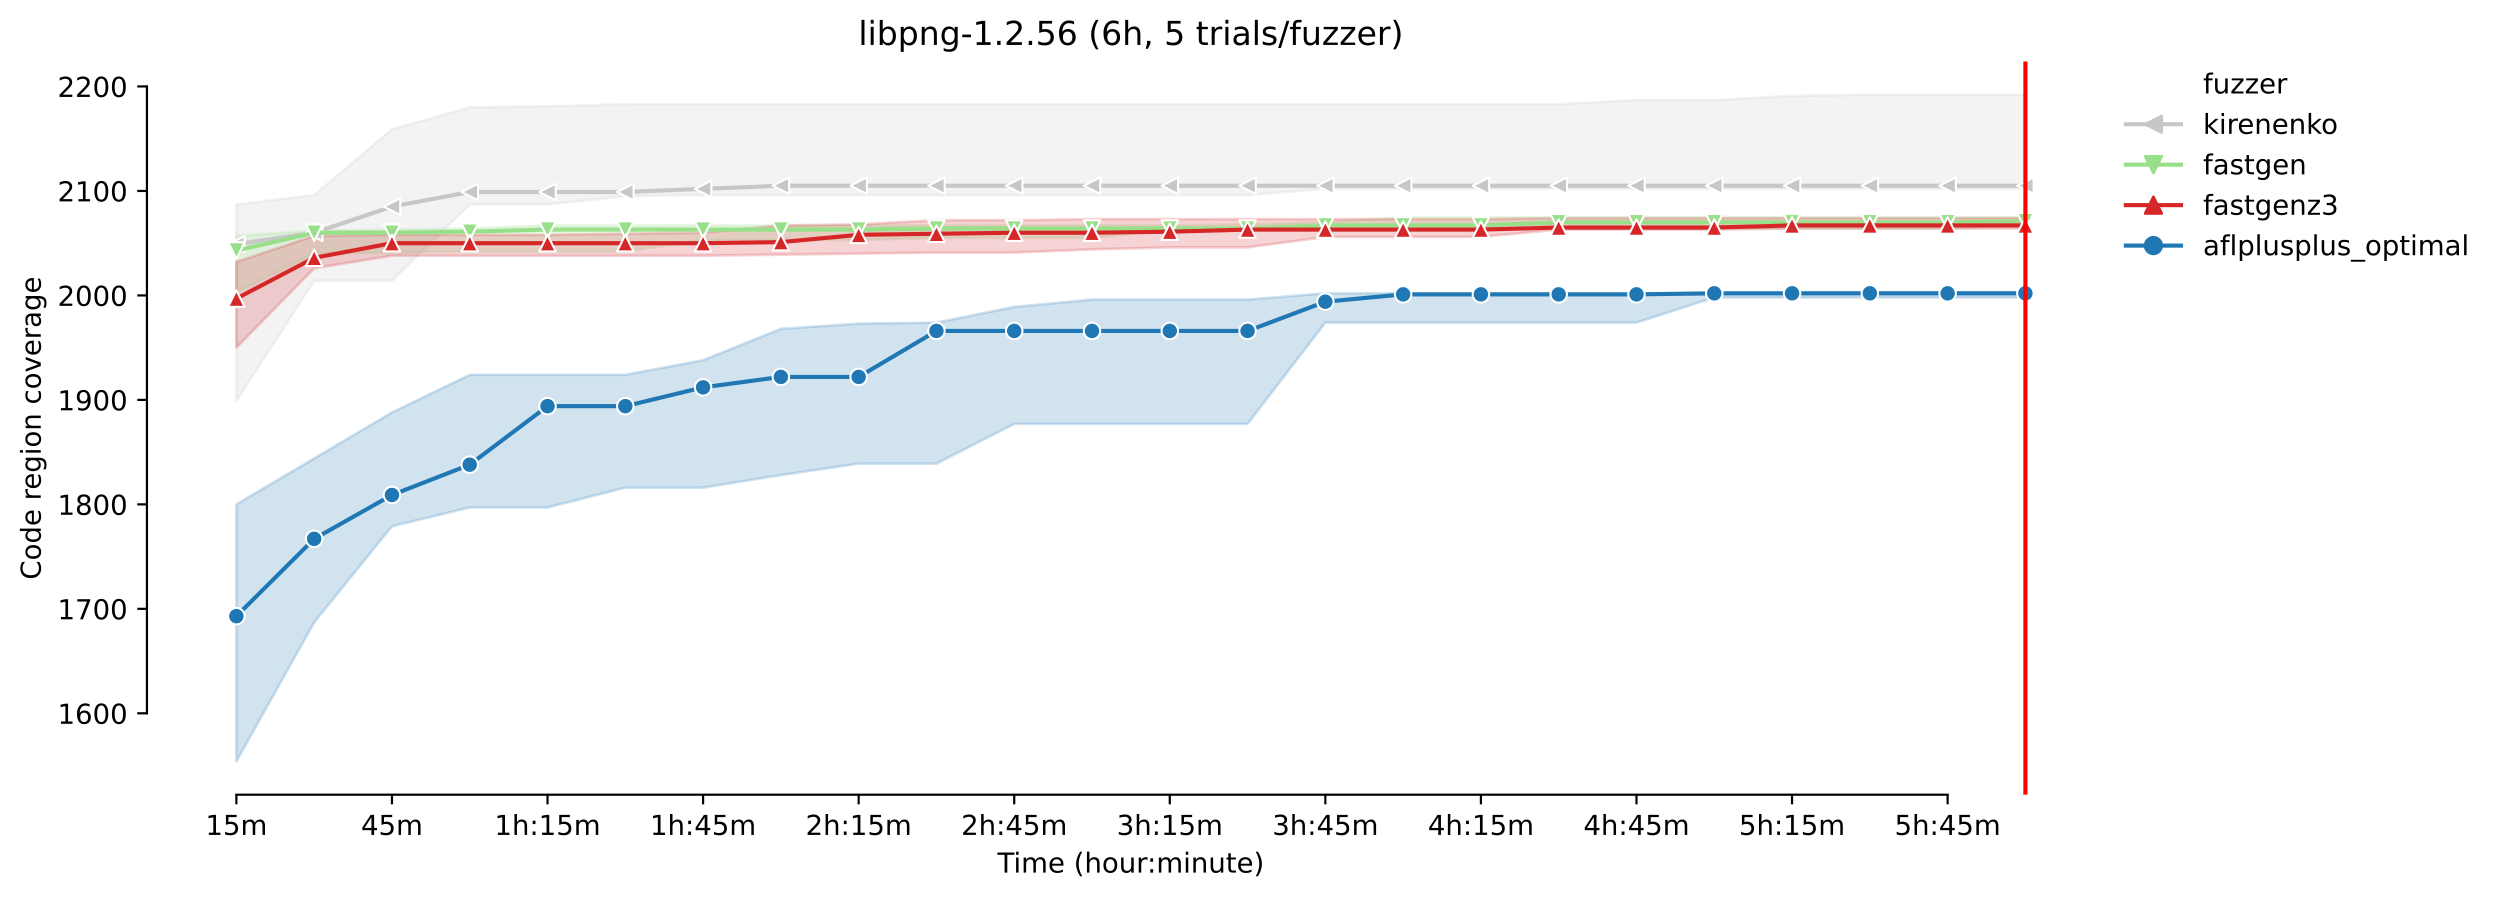 <?xml version="1.0" encoding="utf-8" standalone="no"?>
<!DOCTYPE svg PUBLIC "-//W3C//DTD SVG 1.1//EN"
  "http://www.w3.org/Graphics/SVG/1.1/DTD/svg11.dtd">
<!-- Created with matplotlib (https://matplotlib.org/) -->
<svg height="325.986pt" version="1.1" viewBox="0 0 907.354 325.986" width="907.354pt" xmlns="http://www.w3.org/2000/svg" xmlns:xlink="http://www.w3.org/1999/xlink">
 <defs>
  <style type="text/css">*{stroke-linecap:butt;stroke-linejoin:round;}</style>
 </defs>
 <g id="figure_1">
  <g id="patch_1">
   <path d="M 0 325.986 
L 907.354 325.986 
L 907.354 0 
L 0 0 
z
" style="fill:#ffffff;"/>
  </g>
  <g id="axes_1">
   <g id="patch_2">
    <path d="M 53.328 288.43 
L 767.568 288.43 
L 767.568 22.318 
L 53.328 22.318 
z
" style="fill:#ffffff;"/>
   </g>
   <g id="PolyCollection_1">
    <defs>
     <path d="M 85.794 -251.758 
L 85.794 -180.471 
L 114.024 -224.077 
L 142.255 -224.077 
L 170.486 -251.758 
L 198.717 -251.758 
L 226.948 -254.791 
L 255.179 -255.17 
L 283.409 -255.17 
L 311.64 -255.17 
L 339.871 -255.17 
L 368.102 -255.17 
L 396.333 -255.17 
L 424.564 -255.17 
L 452.794 -255.17 
L 481.025 -257.446 
L 509.256 -257.446 
L 537.487 -257.446 
L 565.718 -257.446 
L 593.949 -257.446 
L 622.179 -257.446 
L 650.41 -257.446 
L 678.641 -257.446 
L 706.872 -257.446 
L 735.103 -257.446 
L 735.103 -291.572 
L 735.103 -291.572 
L 706.872 -291.572 
L 678.641 -291.572 
L 650.41 -291.193 
L 622.179 -289.676 
L 593.949 -289.676 
L 565.718 -288.16 
L 537.487 -288.16 
L 509.256 -288.16 
L 481.025 -288.16 
L 452.794 -288.16 
L 424.564 -288.16 
L 396.333 -288.16 
L 368.102 -288.16 
L 339.871 -288.16 
L 311.64 -288.16 
L 283.409 -288.16 
L 255.179 -288.16 
L 226.948 -288.16 
L 198.717 -287.401 
L 170.486 -287.022 
L 142.255 -279.059 
L 114.024 -255.17 
L 85.794 -251.758 
z
" id="md36366c8dc" style="stroke:#c7c7c7;stroke-opacity:0.2;"/>
    </defs>
    <g clip-path="url(#pe55daeb272)">
     <use style="fill:#c7c7c7;fill-opacity:0.2;stroke:#c7c7c7;stroke-opacity:0.2;" x="0" xlink:href="#md36366c8dc" y="325.986"/>
    </g>
   </g>
   <g id="PolyCollection_2">
    <defs>
     <path d="M 85.794 -240.382 
L 85.794 -219.906 
L 114.024 -233.936 
L 142.255 -234.315 
L 170.486 -234.695 
L 198.717 -234.695 
L 226.948 -234.695 
L 255.179 -238.866 
L 283.409 -238.866 
L 311.64 -238.866 
L 339.871 -239.624 
L 368.102 -239.624 
L 396.333 -239.624 
L 424.564 -242.657 
L 452.794 -242.657 
L 481.025 -243.037 
L 509.256 -243.037 
L 537.487 -243.037 
L 565.718 -243.037 
L 593.949 -243.037 
L 622.179 -243.037 
L 650.41 -243.037 
L 678.641 -243.037 
L 706.872 -243.037 
L 735.103 -244.174 
L 735.103 -247.208 
L 735.103 -247.208 
L 706.872 -247.208 
L 678.641 -247.208 
L 650.41 -247.208 
L 622.179 -247.208 
L 593.949 -247.208 
L 565.718 -247.208 
L 537.487 -247.208 
L 509.256 -247.208 
L 481.025 -245.312 
L 452.794 -244.553 
L 424.564 -244.174 
L 396.333 -244.174 
L 368.102 -244.174 
L 339.871 -244.174 
L 311.64 -244.174 
L 283.409 -244.174 
L 255.179 -244.174 
L 226.948 -244.174 
L 198.717 -244.174 
L 170.486 -243.037 
L 142.255 -242.657 
L 114.024 -242.278 
L 85.794 -240.382 
z
" id="m982ed66ae3" style="stroke:#98df8a;stroke-opacity:0.2;"/>
    </defs>
    <g clip-path="url(#pe55daeb272)">
     <use style="fill:#98df8a;fill-opacity:0.2;stroke:#98df8a;stroke-opacity:0.2;" x="0" xlink:href="#m982ed66ae3" y="325.986"/>
    </g>
   </g>
   <g id="PolyCollection_3">
    <defs>
     <path d="M 85.794 -230.903 
L 85.794 -199.809 
L 114.024 -228.628 
L 142.255 -233.178 
L 170.486 -233.178 
L 198.717 -233.178 
L 226.948 -233.178 
L 255.179 -233.178 
L 283.409 -233.557 
L 311.64 -233.936 
L 339.871 -234.315 
L 368.102 -234.315 
L 396.333 -235.453 
L 424.564 -236.211 
L 452.794 -236.211 
L 481.025 -240.003 
L 509.256 -240.003 
L 537.487 -240.003 
L 565.718 -242.657 
L 593.949 -242.657 
L 622.179 -242.657 
L 650.41 -243.037 
L 678.641 -243.037 
L 706.872 -243.037 
L 735.103 -243.037 
L 735.103 -246.828 
L 735.103 -246.828 
L 706.872 -246.828 
L 678.641 -246.828 
L 650.41 -246.828 
L 622.179 -246.828 
L 593.949 -246.828 
L 565.718 -246.828 
L 537.487 -246.449 
L 509.256 -246.449 
L 481.025 -246.449 
L 452.794 -246.449 
L 424.564 -246.449 
L 396.333 -246.449 
L 368.102 -246.07 
L 339.871 -246.07 
L 311.64 -244.553 
L 283.409 -244.174 
L 255.179 -241.52 
L 226.948 -241.141 
L 198.717 -240.761 
L 170.486 -240.761 
L 142.255 -240.761 
L 114.024 -240.382 
L 85.794 -230.903 
z
" id="m1b8ebaa3bf" style="stroke:#d62728;stroke-opacity:0.2;"/>
    </defs>
    <g clip-path="url(#pe55daeb272)">
     <use style="fill:#d62728;fill-opacity:0.2;stroke:#d62728;stroke-opacity:0.2;" x="0" xlink:href="#m1b8ebaa3bf" y="325.986"/>
    </g>
   </g>
   <g id="PolyCollection_4">
    <defs>
     <path d="M 85.794 -142.932 
L 85.794 -49.652 
L 114.024 -100.084 
L 142.255 -134.969 
L 170.486 -141.794 
L 198.717 -141.794 
L 226.948 -148.999 
L 255.179 -148.999 
L 283.409 -153.549 
L 311.64 -157.72 
L 339.871 -157.72 
L 368.102 -172.129 
L 396.333 -172.129 
L 424.564 -172.129 
L 452.794 -172.129 
L 481.025 -208.91 
L 509.256 -208.91 
L 537.487 -208.91 
L 565.718 -208.91 
L 593.949 -208.91 
L 622.179 -218.01 
L 650.41 -218.01 
L 678.641 -218.01 
L 706.872 -218.01 
L 735.103 -218.01 
L 735.103 -219.906 
L 735.103 -219.906 
L 706.872 -219.906 
L 678.641 -219.906 
L 650.41 -219.906 
L 622.179 -219.527 
L 593.949 -219.527 
L 565.718 -219.527 
L 537.487 -219.527 
L 509.256 -219.527 
L 481.025 -219.527 
L 452.794 -217.252 
L 424.564 -217.252 
L 396.333 -217.252 
L 368.102 -214.598 
L 339.871 -208.91 
L 311.64 -208.531 
L 283.409 -206.635 
L 255.179 -195.259 
L 226.948 -189.951 
L 198.717 -189.951 
L 170.486 -189.951 
L 142.255 -176.3 
L 114.024 -159.616 
L 85.794 -142.932 
z
" id="m93b7b3d0d7" style="stroke:#1f77b4;stroke-opacity:0.2;"/>
    </defs>
    <g clip-path="url(#pe55daeb272)">
     <use style="fill:#1f77b4;fill-opacity:0.2;stroke:#1f77b4;stroke-opacity:0.2;" x="0" xlink:href="#m93b7b3d0d7" y="325.986"/>
    </g>
   </g>
   <g id="matplotlib.axis_1">
    <g id="xtick_1">
     <g id="line2d_1">
      <defs>
       <path d="M 0 0 
L 0 3.5 
" id="m4a183b98a7" style="stroke:#000000;stroke-width:0.8;"/>
      </defs>
      <g>
       <use style="stroke:#000000;stroke-width:0.8;" x="85.794" xlink:href="#m4a183b98a7" y="288.43"/>
      </g>
     </g>
     <g id="text_1">
      <!-- 15m -->
      <g transform="translate(74.561 303.029)scale(0.1 -0.1)">
       <defs>
        <path d="M 12.406 8.297 
L 28.516 8.297 
L 28.516 63.922 
L 10.984 60.406 
L 10.984 69.391 
L 28.422 72.906 
L 38.281 72.906 
L 38.281 8.297 
L 54.391 8.297 
L 54.391 0 
L 12.406 0 
z
" id="DejaVuSans-49"/>
        <path d="M 10.797 72.906 
L 49.516 72.906 
L 49.516 64.594 
L 19.828 64.594 
L 19.828 46.734 
Q 21.969 47.469 24.109 47.828 
Q 26.266 48.188 28.422 48.188 
Q 40.625 48.188 47.75 41.5 
Q 54.891 34.812 54.891 23.391 
Q 54.891 11.625 47.562 5.094 
Q 40.234 -1.422 26.906 -1.422 
Q 22.312 -1.422 17.547 -0.641 
Q 12.797 0.141 7.719 1.703 
L 7.719 11.625 
Q 12.109 9.234 16.797 8.062 
Q 21.484 6.891 26.703 6.891 
Q 35.156 6.891 40.078 11.328 
Q 45.016 15.766 45.016 23.391 
Q 45.016 31 40.078 35.438 
Q 35.156 39.891 26.703 39.891 
Q 22.75 39.891 18.812 39.016 
Q 14.891 38.141 10.797 36.281 
z
" id="DejaVuSans-53"/>
        <path d="M 52 44.188 
Q 55.375 50.25 60.062 53.125 
Q 64.75 56 71.094 56 
Q 79.641 56 84.281 50.016 
Q 88.922 44.047 88.922 33.016 
L 88.922 0 
L 79.891 0 
L 79.891 32.719 
Q 79.891 40.578 77.094 44.375 
Q 74.312 48.188 68.609 48.188 
Q 61.625 48.188 57.562 43.547 
Q 53.516 38.922 53.516 30.906 
L 53.516 0 
L 44.484 0 
L 44.484 32.719 
Q 44.484 40.625 41.703 44.406 
Q 38.922 48.188 33.109 48.188 
Q 26.219 48.188 22.156 43.531 
Q 18.109 38.875 18.109 30.906 
L 18.109 0 
L 9.078 0 
L 9.078 54.688 
L 18.109 54.688 
L 18.109 46.188 
Q 21.188 51.219 25.484 53.609 
Q 29.781 56 35.688 56 
Q 41.656 56 45.828 52.969 
Q 50 49.953 52 44.188 
z
" id="DejaVuSans-109"/>
       </defs>
       <use xlink:href="#DejaVuSans-49"/>
       <use x="63.623" xlink:href="#DejaVuSans-53"/>
       <use x="127.246" xlink:href="#DejaVuSans-109"/>
      </g>
     </g>
    </g>
    <g id="xtick_2">
     <g id="line2d_2">
      <g>
       <use style="stroke:#000000;stroke-width:0.8;" x="142.255" xlink:href="#m4a183b98a7" y="288.43"/>
      </g>
     </g>
     <g id="text_2">
      <!-- 45m -->
      <g transform="translate(131.022 303.029)scale(0.1 -0.1)">
       <defs>
        <path d="M 37.797 64.312 
L 12.891 25.391 
L 37.797 25.391 
z
M 35.203 72.906 
L 47.609 72.906 
L 47.609 25.391 
L 58.016 25.391 
L 58.016 17.188 
L 47.609 17.188 
L 47.609 0 
L 37.797 0 
L 37.797 17.188 
L 4.891 17.188 
L 4.891 26.703 
z
" id="DejaVuSans-52"/>
       </defs>
       <use xlink:href="#DejaVuSans-52"/>
       <use x="63.623" xlink:href="#DejaVuSans-53"/>
       <use x="127.246" xlink:href="#DejaVuSans-109"/>
      </g>
     </g>
    </g>
    <g id="xtick_3">
     <g id="line2d_3">
      <g>
       <use style="stroke:#000000;stroke-width:0.8;" x="198.717" xlink:href="#m4a183b98a7" y="288.43"/>
      </g>
     </g>
     <g id="text_3">
      <!-- 1h:15m -->
      <g transform="translate(179.45 303.029)scale(0.1 -0.1)">
       <defs>
        <path d="M 54.891 33.016 
L 54.891 0 
L 45.906 0 
L 45.906 32.719 
Q 45.906 40.484 42.875 44.328 
Q 39.844 48.188 33.797 48.188 
Q 26.516 48.188 22.312 43.547 
Q 18.109 38.922 18.109 30.906 
L 18.109 0 
L 9.078 0 
L 9.078 75.984 
L 18.109 75.984 
L 18.109 46.188 
Q 21.344 51.125 25.703 53.562 
Q 30.078 56 35.797 56 
Q 45.219 56 50.047 50.172 
Q 54.891 44.344 54.891 33.016 
z
" id="DejaVuSans-104"/>
        <path d="M 11.719 12.406 
L 22.016 12.406 
L 22.016 0 
L 11.719 0 
z
M 11.719 51.703 
L 22.016 51.703 
L 22.016 39.312 
L 11.719 39.312 
z
" id="DejaVuSans-58"/>
       </defs>
       <use xlink:href="#DejaVuSans-49"/>
       <use x="63.623" xlink:href="#DejaVuSans-104"/>
       <use x="127.002" xlink:href="#DejaVuSans-58"/>
       <use x="160.693" xlink:href="#DejaVuSans-49"/>
       <use x="224.316" xlink:href="#DejaVuSans-53"/>
       <use x="287.939" xlink:href="#DejaVuSans-109"/>
      </g>
     </g>
    </g>
    <g id="xtick_4">
     <g id="line2d_4">
      <g>
       <use style="stroke:#000000;stroke-width:0.8;" x="255.179" xlink:href="#m4a183b98a7" y="288.43"/>
      </g>
     </g>
     <g id="text_4">
      <!-- 1h:45m -->
      <g transform="translate(235.911 303.029)scale(0.1 -0.1)">
       <use xlink:href="#DejaVuSans-49"/>
       <use x="63.623" xlink:href="#DejaVuSans-104"/>
       <use x="127.002" xlink:href="#DejaVuSans-58"/>
       <use x="160.693" xlink:href="#DejaVuSans-52"/>
       <use x="224.316" xlink:href="#DejaVuSans-53"/>
       <use x="287.939" xlink:href="#DejaVuSans-109"/>
      </g>
     </g>
    </g>
    <g id="xtick_5">
     <g id="line2d_5">
      <g>
       <use style="stroke:#000000;stroke-width:0.8;" x="311.64" xlink:href="#m4a183b98a7" y="288.43"/>
      </g>
     </g>
     <g id="text_5">
      <!-- 2h:15m -->
      <g transform="translate(292.373 303.029)scale(0.1 -0.1)">
       <defs>
        <path d="M 19.188 8.297 
L 53.609 8.297 
L 53.609 0 
L 7.328 0 
L 7.328 8.297 
Q 12.938 14.109 22.625 23.891 
Q 32.328 33.688 34.812 36.531 
Q 39.547 41.844 41.422 45.531 
Q 43.312 49.219 43.312 52.781 
Q 43.312 58.594 39.234 62.25 
Q 35.156 65.922 28.609 65.922 
Q 23.969 65.922 18.812 64.312 
Q 13.672 62.703 7.812 59.422 
L 7.812 69.391 
Q 13.766 71.781 18.938 73 
Q 24.125 74.219 28.422 74.219 
Q 39.75 74.219 46.484 68.547 
Q 53.219 62.891 53.219 53.422 
Q 53.219 48.922 51.531 44.891 
Q 49.859 40.875 45.406 35.406 
Q 44.188 33.984 37.641 27.219 
Q 31.109 20.453 19.188 8.297 
z
" id="DejaVuSans-50"/>
       </defs>
       <use xlink:href="#DejaVuSans-50"/>
       <use x="63.623" xlink:href="#DejaVuSans-104"/>
       <use x="127.002" xlink:href="#DejaVuSans-58"/>
       <use x="160.693" xlink:href="#DejaVuSans-49"/>
       <use x="224.316" xlink:href="#DejaVuSans-53"/>
       <use x="287.939" xlink:href="#DejaVuSans-109"/>
      </g>
     </g>
    </g>
    <g id="xtick_6">
     <g id="line2d_6">
      <g>
       <use style="stroke:#000000;stroke-width:0.8;" x="368.102" xlink:href="#m4a183b98a7" y="288.43"/>
      </g>
     </g>
     <g id="text_6">
      <!-- 2h:45m -->
      <g transform="translate(348.835 303.029)scale(0.1 -0.1)">
       <use xlink:href="#DejaVuSans-50"/>
       <use x="63.623" xlink:href="#DejaVuSans-104"/>
       <use x="127.002" xlink:href="#DejaVuSans-58"/>
       <use x="160.693" xlink:href="#DejaVuSans-52"/>
       <use x="224.316" xlink:href="#DejaVuSans-53"/>
       <use x="287.939" xlink:href="#DejaVuSans-109"/>
      </g>
     </g>
    </g>
    <g id="xtick_7">
     <g id="line2d_7">
      <g>
       <use style="stroke:#000000;stroke-width:0.8;" x="424.564" xlink:href="#m4a183b98a7" y="288.43"/>
      </g>
     </g>
     <g id="text_7">
      <!-- 3h:15m -->
      <g transform="translate(405.296 303.029)scale(0.1 -0.1)">
       <defs>
        <path d="M 40.578 39.312 
Q 47.656 37.797 51.625 33 
Q 55.609 28.219 55.609 21.188 
Q 55.609 10.406 48.188 4.484 
Q 40.766 -1.422 27.094 -1.422 
Q 22.516 -1.422 17.656 -0.516 
Q 12.797 0.391 7.625 2.203 
L 7.625 11.719 
Q 11.719 9.328 16.594 8.109 
Q 21.484 6.891 26.812 6.891 
Q 36.078 6.891 40.938 10.547 
Q 45.797 14.203 45.797 21.188 
Q 45.797 27.641 41.281 31.266 
Q 36.766 34.906 28.719 34.906 
L 20.219 34.906 
L 20.219 43.016 
L 29.109 43.016 
Q 36.375 43.016 40.234 45.922 
Q 44.094 48.828 44.094 54.297 
Q 44.094 59.906 40.109 62.906 
Q 36.141 65.922 28.719 65.922 
Q 24.656 65.922 20.016 65.031 
Q 15.375 64.156 9.812 62.312 
L 9.812 71.094 
Q 15.438 72.656 20.344 73.438 
Q 25.25 74.219 29.594 74.219 
Q 40.828 74.219 47.359 69.109 
Q 53.906 64.016 53.906 55.328 
Q 53.906 49.266 50.438 45.094 
Q 46.969 40.922 40.578 39.312 
z
" id="DejaVuSans-51"/>
       </defs>
       <use xlink:href="#DejaVuSans-51"/>
       <use x="63.623" xlink:href="#DejaVuSans-104"/>
       <use x="127.002" xlink:href="#DejaVuSans-58"/>
       <use x="160.693" xlink:href="#DejaVuSans-49"/>
       <use x="224.316" xlink:href="#DejaVuSans-53"/>
       <use x="287.939" xlink:href="#DejaVuSans-109"/>
      </g>
     </g>
    </g>
    <g id="xtick_8">
     <g id="line2d_8">
      <g>
       <use style="stroke:#000000;stroke-width:0.8;" x="481.025" xlink:href="#m4a183b98a7" y="288.43"/>
      </g>
     </g>
     <g id="text_8">
      <!-- 3h:45m -->
      <g transform="translate(461.758 303.029)scale(0.1 -0.1)">
       <use xlink:href="#DejaVuSans-51"/>
       <use x="63.623" xlink:href="#DejaVuSans-104"/>
       <use x="127.002" xlink:href="#DejaVuSans-58"/>
       <use x="160.693" xlink:href="#DejaVuSans-52"/>
       <use x="224.316" xlink:href="#DejaVuSans-53"/>
       <use x="287.939" xlink:href="#DejaVuSans-109"/>
      </g>
     </g>
    </g>
    <g id="xtick_9">
     <g id="line2d_9">
      <g>
       <use style="stroke:#000000;stroke-width:0.8;" x="537.487" xlink:href="#m4a183b98a7" y="288.43"/>
      </g>
     </g>
     <g id="text_9">
      <!-- 4h:15m -->
      <g transform="translate(518.22 303.029)scale(0.1 -0.1)">
       <use xlink:href="#DejaVuSans-52"/>
       <use x="63.623" xlink:href="#DejaVuSans-104"/>
       <use x="127.002" xlink:href="#DejaVuSans-58"/>
       <use x="160.693" xlink:href="#DejaVuSans-49"/>
       <use x="224.316" xlink:href="#DejaVuSans-53"/>
       <use x="287.939" xlink:href="#DejaVuSans-109"/>
      </g>
     </g>
    </g>
    <g id="xtick_10">
     <g id="line2d_10">
      <g>
       <use style="stroke:#000000;stroke-width:0.8;" x="593.949" xlink:href="#m4a183b98a7" y="288.43"/>
      </g>
     </g>
     <g id="text_10">
      <!-- 4h:45m -->
      <g transform="translate(574.681 303.029)scale(0.1 -0.1)">
       <use xlink:href="#DejaVuSans-52"/>
       <use x="63.623" xlink:href="#DejaVuSans-104"/>
       <use x="127.002" xlink:href="#DejaVuSans-58"/>
       <use x="160.693" xlink:href="#DejaVuSans-52"/>
       <use x="224.316" xlink:href="#DejaVuSans-53"/>
       <use x="287.939" xlink:href="#DejaVuSans-109"/>
      </g>
     </g>
    </g>
    <g id="xtick_11">
     <g id="line2d_11">
      <g>
       <use style="stroke:#000000;stroke-width:0.8;" x="650.41" xlink:href="#m4a183b98a7" y="288.43"/>
      </g>
     </g>
     <g id="text_11">
      <!-- 5h:15m -->
      <g transform="translate(631.143 303.029)scale(0.1 -0.1)">
       <use xlink:href="#DejaVuSans-53"/>
       <use x="63.623" xlink:href="#DejaVuSans-104"/>
       <use x="127.002" xlink:href="#DejaVuSans-58"/>
       <use x="160.693" xlink:href="#DejaVuSans-49"/>
       <use x="224.316" xlink:href="#DejaVuSans-53"/>
       <use x="287.939" xlink:href="#DejaVuSans-109"/>
      </g>
     </g>
    </g>
    <g id="xtick_12">
     <g id="line2d_12">
      <g>
       <use style="stroke:#000000;stroke-width:0.8;" x="706.872" xlink:href="#m4a183b98a7" y="288.43"/>
      </g>
     </g>
     <g id="text_12">
      <!-- 5h:45m -->
      <g transform="translate(687.605 303.029)scale(0.1 -0.1)">
       <use xlink:href="#DejaVuSans-53"/>
       <use x="63.623" xlink:href="#DejaVuSans-104"/>
       <use x="127.002" xlink:href="#DejaVuSans-58"/>
       <use x="160.693" xlink:href="#DejaVuSans-52"/>
       <use x="224.316" xlink:href="#DejaVuSans-53"/>
       <use x="287.939" xlink:href="#DejaVuSans-109"/>
      </g>
     </g>
    </g>
    <g id="text_13">
     <!-- Time (hour:minute) -->
     <g transform="translate(362.041 316.707)scale(0.1 -0.1)">
      <defs>
       <path d="M -0.297 72.906 
L 61.375 72.906 
L 61.375 64.594 
L 35.5 64.594 
L 35.5 0 
L 25.594 0 
L 25.594 64.594 
L -0.297 64.594 
z
" id="DejaVuSans-84"/>
       <path d="M 9.422 54.688 
L 18.406 54.688 
L 18.406 0 
L 9.422 0 
z
M 9.422 75.984 
L 18.406 75.984 
L 18.406 64.594 
L 9.422 64.594 
z
" id="DejaVuSans-105"/>
       <path d="M 56.203 29.594 
L 56.203 25.203 
L 14.891 25.203 
Q 15.484 15.922 20.484 11.062 
Q 25.484 6.203 34.422 6.203 
Q 39.594 6.203 44.453 7.469 
Q 49.312 8.734 54.109 11.281 
L 54.109 2.781 
Q 49.266 0.734 44.188 -0.344 
Q 39.109 -1.422 33.891 -1.422 
Q 20.797 -1.422 13.156 6.188 
Q 5.516 13.812 5.516 26.812 
Q 5.516 40.234 12.766 48.109 
Q 20.016 56 32.328 56 
Q 43.359 56 49.781 48.891 
Q 56.203 41.797 56.203 29.594 
z
M 47.219 32.234 
Q 47.125 39.594 43.094 43.984 
Q 39.062 48.391 32.422 48.391 
Q 24.906 48.391 20.391 44.141 
Q 15.875 39.891 15.188 32.172 
z
" id="DejaVuSans-101"/>
       <path id="DejaVuSans-32"/>
       <path d="M 31 75.875 
Q 24.469 64.656 21.281 53.656 
Q 18.109 42.672 18.109 31.391 
Q 18.109 20.125 21.312 9.062 
Q 24.516 -2 31 -13.188 
L 23.188 -13.188 
Q 15.875 -1.703 12.234 9.375 
Q 8.594 20.453 8.594 31.391 
Q 8.594 42.281 12.203 53.312 
Q 15.828 64.359 23.188 75.875 
z
" id="DejaVuSans-40"/>
       <path d="M 30.609 48.391 
Q 23.391 48.391 19.188 42.75 
Q 14.984 37.109 14.984 27.297 
Q 14.984 17.484 19.156 11.844 
Q 23.344 6.203 30.609 6.203 
Q 37.797 6.203 41.984 11.859 
Q 46.188 17.531 46.188 27.297 
Q 46.188 37.016 41.984 42.703 
Q 37.797 48.391 30.609 48.391 
z
M 30.609 56 
Q 42.328 56 49.016 48.375 
Q 55.719 40.766 55.719 27.297 
Q 55.719 13.875 49.016 6.219 
Q 42.328 -1.422 30.609 -1.422 
Q 18.844 -1.422 12.172 6.219 
Q 5.516 13.875 5.516 27.297 
Q 5.516 40.766 12.172 48.375 
Q 18.844 56 30.609 56 
z
" id="DejaVuSans-111"/>
       <path d="M 8.5 21.578 
L 8.5 54.688 
L 17.484 54.688 
L 17.484 21.922 
Q 17.484 14.156 20.5 10.266 
Q 23.531 6.391 29.594 6.391 
Q 36.859 6.391 41.078 11.031 
Q 45.312 15.672 45.312 23.688 
L 45.312 54.688 
L 54.297 54.688 
L 54.297 0 
L 45.312 0 
L 45.312 8.406 
Q 42.047 3.422 37.719 1 
Q 33.406 -1.422 27.688 -1.422 
Q 18.266 -1.422 13.375 4.438 
Q 8.5 10.297 8.5 21.578 
z
M 31.109 56 
z
" id="DejaVuSans-117"/>
       <path d="M 41.109 46.297 
Q 39.594 47.172 37.812 47.578 
Q 36.031 48 33.891 48 
Q 26.266 48 22.188 43.047 
Q 18.109 38.094 18.109 28.812 
L 18.109 0 
L 9.078 0 
L 9.078 54.688 
L 18.109 54.688 
L 18.109 46.188 
Q 20.953 51.172 25.484 53.578 
Q 30.031 56 36.531 56 
Q 37.453 56 38.578 55.875 
Q 39.703 55.766 41.062 55.516 
z
" id="DejaVuSans-114"/>
       <path d="M 54.891 33.016 
L 54.891 0 
L 45.906 0 
L 45.906 32.719 
Q 45.906 40.484 42.875 44.328 
Q 39.844 48.188 33.797 48.188 
Q 26.516 48.188 22.312 43.547 
Q 18.109 38.922 18.109 30.906 
L 18.109 0 
L 9.078 0 
L 9.078 54.688 
L 18.109 54.688 
L 18.109 46.188 
Q 21.344 51.125 25.703 53.562 
Q 30.078 56 35.797 56 
Q 45.219 56 50.047 50.172 
Q 54.891 44.344 54.891 33.016 
z
" id="DejaVuSans-110"/>
       <path d="M 18.312 70.219 
L 18.312 54.688 
L 36.812 54.688 
L 36.812 47.703 
L 18.312 47.703 
L 18.312 18.016 
Q 18.312 11.328 20.141 9.422 
Q 21.969 7.516 27.594 7.516 
L 36.812 7.516 
L 36.812 0 
L 27.594 0 
Q 17.188 0 13.234 3.875 
Q 9.281 7.766 9.281 18.016 
L 9.281 47.703 
L 2.688 47.703 
L 2.688 54.688 
L 9.281 54.688 
L 9.281 70.219 
z
" id="DejaVuSans-116"/>
       <path d="M 8.016 75.875 
L 15.828 75.875 
Q 23.141 64.359 26.781 53.312 
Q 30.422 42.281 30.422 31.391 
Q 30.422 20.453 26.781 9.375 
Q 23.141 -1.703 15.828 -13.188 
L 8.016 -13.188 
Q 14.5 -2 17.703 9.062 
Q 20.906 20.125 20.906 31.391 
Q 20.906 42.672 17.703 53.656 
Q 14.5 64.656 8.016 75.875 
z
" id="DejaVuSans-41"/>
      </defs>
      <use xlink:href="#DejaVuSans-84"/>
      <use x="57.959" xlink:href="#DejaVuSans-105"/>
      <use x="85.742" xlink:href="#DejaVuSans-109"/>
      <use x="183.154" xlink:href="#DejaVuSans-101"/>
      <use x="244.678" xlink:href="#DejaVuSans-32"/>
      <use x="276.465" xlink:href="#DejaVuSans-40"/>
      <use x="315.479" xlink:href="#DejaVuSans-104"/>
      <use x="378.857" xlink:href="#DejaVuSans-111"/>
      <use x="440.039" xlink:href="#DejaVuSans-117"/>
      <use x="503.418" xlink:href="#DejaVuSans-114"/>
      <use x="542.781" xlink:href="#DejaVuSans-58"/>
      <use x="576.473" xlink:href="#DejaVuSans-109"/>
      <use x="673.885" xlink:href="#DejaVuSans-105"/>
      <use x="701.668" xlink:href="#DejaVuSans-110"/>
      <use x="765.047" xlink:href="#DejaVuSans-117"/>
      <use x="828.426" xlink:href="#DejaVuSans-116"/>
      <use x="867.635" xlink:href="#DejaVuSans-101"/>
      <use x="929.158" xlink:href="#DejaVuSans-41"/>
     </g>
    </g>
   </g>
   <g id="matplotlib.axis_2">
    <g id="ytick_1">
     <g id="line2d_13">
      <defs>
       <path d="M 0 0 
L -3.5 0 
" id="mf5f408a675" style="stroke:#000000;stroke-width:0.8;"/>
      </defs>
      <g>
       <use style="stroke:#000000;stroke-width:0.8;" x="53.328" xlink:href="#mf5f408a675" y="258.892"/>
      </g>
     </g>
     <g id="text_14">
      <!-- 1600 -->
      <g transform="translate(20.878 262.691)scale(0.1 -0.1)">
       <defs>
        <path d="M 33.016 40.375 
Q 26.375 40.375 22.484 35.828 
Q 18.609 31.297 18.609 23.391 
Q 18.609 15.531 22.484 10.953 
Q 26.375 6.391 33.016 6.391 
Q 39.656 6.391 43.531 10.953 
Q 47.406 15.531 47.406 23.391 
Q 47.406 31.297 43.531 35.828 
Q 39.656 40.375 33.016 40.375 
z
M 52.594 71.297 
L 52.594 62.312 
Q 48.875 64.062 45.094 64.984 
Q 41.312 65.922 37.594 65.922 
Q 27.828 65.922 22.672 59.328 
Q 17.531 52.734 16.797 39.406 
Q 19.672 43.656 24.016 45.922 
Q 28.375 48.188 33.594 48.188 
Q 44.578 48.188 50.953 41.516 
Q 57.328 34.859 57.328 23.391 
Q 57.328 12.156 50.688 5.359 
Q 44.047 -1.422 33.016 -1.422 
Q 20.359 -1.422 13.672 8.266 
Q 6.984 17.969 6.984 36.375 
Q 6.984 53.656 15.188 63.938 
Q 23.391 74.219 37.203 74.219 
Q 40.922 74.219 44.703 73.484 
Q 48.484 72.75 52.594 71.297 
z
" id="DejaVuSans-54"/>
        <path d="M 31.781 66.406 
Q 24.172 66.406 20.328 58.906 
Q 16.5 51.422 16.5 36.375 
Q 16.5 21.391 20.328 13.891 
Q 24.172 6.391 31.781 6.391 
Q 39.453 6.391 43.281 13.891 
Q 47.125 21.391 47.125 36.375 
Q 47.125 51.422 43.281 58.906 
Q 39.453 66.406 31.781 66.406 
z
M 31.781 74.219 
Q 44.047 74.219 50.516 64.516 
Q 56.984 54.828 56.984 36.375 
Q 56.984 17.969 50.516 8.266 
Q 44.047 -1.422 31.781 -1.422 
Q 19.531 -1.422 13.062 8.266 
Q 6.594 17.969 6.594 36.375 
Q 6.594 54.828 13.062 64.516 
Q 19.531 74.219 31.781 74.219 
z
" id="DejaVuSans-48"/>
       </defs>
       <use xlink:href="#DejaVuSans-49"/>
       <use x="63.623" xlink:href="#DejaVuSans-54"/>
       <use x="127.246" xlink:href="#DejaVuSans-48"/>
       <use x="190.869" xlink:href="#DejaVuSans-48"/>
      </g>
     </g>
    </g>
    <g id="ytick_2">
     <g id="line2d_14">
      <g>
       <use style="stroke:#000000;stroke-width:0.8;" x="53.328" xlink:href="#mf5f408a675" y="220.973"/>
      </g>
     </g>
     <g id="text_15">
      <!-- 1700 -->
      <g transform="translate(20.878 224.772)scale(0.1 -0.1)">
       <defs>
        <path d="M 8.203 72.906 
L 55.078 72.906 
L 55.078 68.703 
L 28.609 0 
L 18.312 0 
L 43.219 64.594 
L 8.203 64.594 
z
" id="DejaVuSans-55"/>
       </defs>
       <use xlink:href="#DejaVuSans-49"/>
       <use x="63.623" xlink:href="#DejaVuSans-55"/>
       <use x="127.246" xlink:href="#DejaVuSans-48"/>
       <use x="190.869" xlink:href="#DejaVuSans-48"/>
      </g>
     </g>
    </g>
    <g id="ytick_3">
     <g id="line2d_15">
      <g>
       <use style="stroke:#000000;stroke-width:0.8;" x="53.328" xlink:href="#mf5f408a675" y="183.055"/>
      </g>
     </g>
     <g id="text_16">
      <!-- 1800 -->
      <g transform="translate(20.878 186.854)scale(0.1 -0.1)">
       <defs>
        <path d="M 31.781 34.625 
Q 24.75 34.625 20.719 30.859 
Q 16.703 27.094 16.703 20.516 
Q 16.703 13.922 20.719 10.156 
Q 24.75 6.391 31.781 6.391 
Q 38.812 6.391 42.859 10.172 
Q 46.922 13.969 46.922 20.516 
Q 46.922 27.094 42.891 30.859 
Q 38.875 34.625 31.781 34.625 
z
M 21.922 38.812 
Q 15.578 40.375 12.031 44.719 
Q 8.5 49.078 8.5 55.328 
Q 8.5 64.062 14.719 69.141 
Q 20.953 74.219 31.781 74.219 
Q 42.672 74.219 48.875 69.141 
Q 55.078 64.062 55.078 55.328 
Q 55.078 49.078 51.531 44.719 
Q 48 40.375 41.703 38.812 
Q 48.828 37.156 52.797 32.312 
Q 56.781 27.484 56.781 20.516 
Q 56.781 9.906 50.312 4.234 
Q 43.844 -1.422 31.781 -1.422 
Q 19.734 -1.422 13.25 4.234 
Q 6.781 9.906 6.781 20.516 
Q 6.781 27.484 10.781 32.312 
Q 14.797 37.156 21.922 38.812 
z
M 18.312 54.391 
Q 18.312 48.734 21.844 45.562 
Q 25.391 42.391 31.781 42.391 
Q 38.141 42.391 41.719 45.562 
Q 45.312 48.734 45.312 54.391 
Q 45.312 60.062 41.719 63.234 
Q 38.141 66.406 31.781 66.406 
Q 25.391 66.406 21.844 63.234 
Q 18.312 60.062 18.312 54.391 
z
" id="DejaVuSans-56"/>
       </defs>
       <use xlink:href="#DejaVuSans-49"/>
       <use x="63.623" xlink:href="#DejaVuSans-56"/>
       <use x="127.246" xlink:href="#DejaVuSans-48"/>
       <use x="190.869" xlink:href="#DejaVuSans-48"/>
      </g>
     </g>
    </g>
    <g id="ytick_4">
     <g id="line2d_16">
      <g>
       <use style="stroke:#000000;stroke-width:0.8;" x="53.328" xlink:href="#mf5f408a675" y="145.136"/>
      </g>
     </g>
     <g id="text_17">
      <!-- 1900 -->
      <g transform="translate(20.878 148.935)scale(0.1 -0.1)">
       <defs>
        <path d="M 10.984 1.516 
L 10.984 10.5 
Q 14.703 8.734 18.5 7.812 
Q 22.312 6.891 25.984 6.891 
Q 35.75 6.891 40.891 13.453 
Q 46.047 20.016 46.781 33.406 
Q 43.953 29.203 39.594 26.953 
Q 35.25 24.703 29.984 24.703 
Q 19.047 24.703 12.672 31.312 
Q 6.297 37.938 6.297 49.422 
Q 6.297 60.641 12.938 67.422 
Q 19.578 74.219 30.609 74.219 
Q 43.266 74.219 49.922 64.516 
Q 56.594 54.828 56.594 36.375 
Q 56.594 19.141 48.406 8.859 
Q 40.234 -1.422 26.422 -1.422 
Q 22.703 -1.422 18.891 -0.688 
Q 15.094 0.047 10.984 1.516 
z
M 30.609 32.422 
Q 37.25 32.422 41.125 36.953 
Q 45.016 41.5 45.016 49.422 
Q 45.016 57.281 41.125 61.844 
Q 37.25 66.406 30.609 66.406 
Q 23.969 66.406 20.094 61.844 
Q 16.219 57.281 16.219 49.422 
Q 16.219 41.5 20.094 36.953 
Q 23.969 32.422 30.609 32.422 
z
" id="DejaVuSans-57"/>
       </defs>
       <use xlink:href="#DejaVuSans-49"/>
       <use x="63.623" xlink:href="#DejaVuSans-57"/>
       <use x="127.246" xlink:href="#DejaVuSans-48"/>
       <use x="190.869" xlink:href="#DejaVuSans-48"/>
      </g>
     </g>
    </g>
    <g id="ytick_5">
     <g id="line2d_17">
      <g>
       <use style="stroke:#000000;stroke-width:0.8;" x="53.328" xlink:href="#mf5f408a675" y="107.218"/>
      </g>
     </g>
     <g id="text_18">
      <!-- 2000 -->
      <g transform="translate(20.878 111.017)scale(0.1 -0.1)">
       <use xlink:href="#DejaVuSans-50"/>
       <use x="63.623" xlink:href="#DejaVuSans-48"/>
       <use x="127.246" xlink:href="#DejaVuSans-48"/>
       <use x="190.869" xlink:href="#DejaVuSans-48"/>
      </g>
     </g>
    </g>
    <g id="ytick_6">
     <g id="line2d_18">
      <g>
       <use style="stroke:#000000;stroke-width:0.8;" x="53.328" xlink:href="#mf5f408a675" y="69.299"/>
      </g>
     </g>
     <g id="text_19">
      <!-- 2100 -->
      <g transform="translate(20.878 73.098)scale(0.1 -0.1)">
       <use xlink:href="#DejaVuSans-50"/>
       <use x="63.623" xlink:href="#DejaVuSans-49"/>
       <use x="127.246" xlink:href="#DejaVuSans-48"/>
       <use x="190.869" xlink:href="#DejaVuSans-48"/>
      </g>
     </g>
    </g>
    <g id="ytick_7">
     <g id="line2d_19">
      <g>
       <use style="stroke:#000000;stroke-width:0.8;" x="53.328" xlink:href="#mf5f408a675" y="31.381"/>
      </g>
     </g>
     <g id="text_20">
      <!-- 2200 -->
      <g transform="translate(20.878 35.18)scale(0.1 -0.1)">
       <use xlink:href="#DejaVuSans-50"/>
       <use x="63.623" xlink:href="#DejaVuSans-50"/>
       <use x="127.246" xlink:href="#DejaVuSans-48"/>
       <use x="190.869" xlink:href="#DejaVuSans-48"/>
      </g>
     </g>
    </g>
    <g id="text_21">
     <!-- Code region coverage -->
     <g transform="translate(14.798 210.38)rotate(-90)scale(0.1 -0.1)">
      <defs>
       <path d="M 64.406 67.281 
L 64.406 56.891 
Q 59.422 61.531 53.781 63.812 
Q 48.141 66.109 41.797 66.109 
Q 29.297 66.109 22.656 58.469 
Q 16.016 50.828 16.016 36.375 
Q 16.016 21.969 22.656 14.328 
Q 29.297 6.688 41.797 6.688 
Q 48.141 6.688 53.781 8.984 
Q 59.422 11.281 64.406 15.922 
L 64.406 5.609 
Q 59.234 2.094 53.438 0.328 
Q 47.656 -1.422 41.219 -1.422 
Q 24.656 -1.422 15.125 8.703 
Q 5.609 18.844 5.609 36.375 
Q 5.609 53.953 15.125 64.078 
Q 24.656 74.219 41.219 74.219 
Q 47.75 74.219 53.531 72.484 
Q 59.328 70.75 64.406 67.281 
z
" id="DejaVuSans-67"/>
       <path d="M 45.406 46.391 
L 45.406 75.984 
L 54.391 75.984 
L 54.391 0 
L 45.406 0 
L 45.406 8.203 
Q 42.578 3.328 38.25 0.953 
Q 33.938 -1.422 27.875 -1.422 
Q 17.969 -1.422 11.734 6.484 
Q 5.516 14.406 5.516 27.297 
Q 5.516 40.188 11.734 48.094 
Q 17.969 56 27.875 56 
Q 33.938 56 38.25 53.625 
Q 42.578 51.266 45.406 46.391 
z
M 14.797 27.297 
Q 14.797 17.391 18.875 11.75 
Q 22.953 6.109 30.078 6.109 
Q 37.203 6.109 41.297 11.75 
Q 45.406 17.391 45.406 27.297 
Q 45.406 37.203 41.297 42.844 
Q 37.203 48.484 30.078 48.484 
Q 22.953 48.484 18.875 42.844 
Q 14.797 37.203 14.797 27.297 
z
" id="DejaVuSans-100"/>
       <path d="M 45.406 27.984 
Q 45.406 37.75 41.375 43.109 
Q 37.359 48.484 30.078 48.484 
Q 22.859 48.484 18.828 43.109 
Q 14.797 37.75 14.797 27.984 
Q 14.797 18.266 18.828 12.891 
Q 22.859 7.516 30.078 7.516 
Q 37.359 7.516 41.375 12.891 
Q 45.406 18.266 45.406 27.984 
z
M 54.391 6.781 
Q 54.391 -7.172 48.188 -13.984 
Q 42 -20.797 29.203 -20.797 
Q 24.469 -20.797 20.266 -20.094 
Q 16.062 -19.391 12.109 -17.922 
L 12.109 -9.188 
Q 16.062 -11.328 19.922 -12.344 
Q 23.781 -13.375 27.781 -13.375 
Q 36.625 -13.375 41.016 -8.766 
Q 45.406 -4.156 45.406 5.172 
L 45.406 9.625 
Q 42.625 4.781 38.281 2.391 
Q 33.938 0 27.875 0 
Q 17.828 0 11.672 7.656 
Q 5.516 15.328 5.516 27.984 
Q 5.516 40.672 11.672 48.328 
Q 17.828 56 27.875 56 
Q 33.938 56 38.281 53.609 
Q 42.625 51.219 45.406 46.391 
L 45.406 54.688 
L 54.391 54.688 
z
" id="DejaVuSans-103"/>
       <path d="M 48.781 52.594 
L 48.781 44.188 
Q 44.969 46.297 41.141 47.344 
Q 37.312 48.391 33.406 48.391 
Q 24.656 48.391 19.812 42.844 
Q 14.984 37.312 14.984 27.297 
Q 14.984 17.281 19.812 11.734 
Q 24.656 6.203 33.406 6.203 
Q 37.312 6.203 41.141 7.25 
Q 44.969 8.297 48.781 10.406 
L 48.781 2.094 
Q 45.016 0.344 40.984 -0.531 
Q 36.969 -1.422 32.422 -1.422 
Q 20.062 -1.422 12.781 6.344 
Q 5.516 14.109 5.516 27.297 
Q 5.516 40.672 12.859 48.328 
Q 20.219 56 33.016 56 
Q 37.156 56 41.109 55.141 
Q 45.062 54.297 48.781 52.594 
z
" id="DejaVuSans-99"/>
       <path d="M 2.984 54.688 
L 12.5 54.688 
L 29.594 8.797 
L 46.688 54.688 
L 56.203 54.688 
L 35.688 0 
L 23.484 0 
z
" id="DejaVuSans-118"/>
       <path d="M 34.281 27.484 
Q 23.391 27.484 19.188 25 
Q 14.984 22.516 14.984 16.5 
Q 14.984 11.719 18.141 8.906 
Q 21.297 6.109 26.703 6.109 
Q 34.188 6.109 38.703 11.406 
Q 43.219 16.703 43.219 25.484 
L 43.219 27.484 
z
M 52.203 31.203 
L 52.203 0 
L 43.219 0 
L 43.219 8.297 
Q 40.141 3.328 35.547 0.953 
Q 30.953 -1.422 24.312 -1.422 
Q 15.922 -1.422 10.953 3.297 
Q 6 8.016 6 15.922 
Q 6 25.141 12.172 29.828 
Q 18.359 34.516 30.609 34.516 
L 43.219 34.516 
L 43.219 35.406 
Q 43.219 41.609 39.141 45 
Q 35.062 48.391 27.688 48.391 
Q 23 48.391 18.547 47.266 
Q 14.109 46.141 10.016 43.891 
L 10.016 52.203 
Q 14.938 54.109 19.578 55.047 
Q 24.219 56 28.609 56 
Q 40.484 56 46.344 49.844 
Q 52.203 43.703 52.203 31.203 
z
" id="DejaVuSans-97"/>
      </defs>
      <use xlink:href="#DejaVuSans-67"/>
      <use x="69.824" xlink:href="#DejaVuSans-111"/>
      <use x="131.006" xlink:href="#DejaVuSans-100"/>
      <use x="194.482" xlink:href="#DejaVuSans-101"/>
      <use x="256.006" xlink:href="#DejaVuSans-32"/>
      <use x="287.793" xlink:href="#DejaVuSans-114"/>
      <use x="326.656" xlink:href="#DejaVuSans-101"/>
      <use x="388.18" xlink:href="#DejaVuSans-103"/>
      <use x="451.656" xlink:href="#DejaVuSans-105"/>
      <use x="479.439" xlink:href="#DejaVuSans-111"/>
      <use x="540.621" xlink:href="#DejaVuSans-110"/>
      <use x="604" xlink:href="#DejaVuSans-32"/>
      <use x="635.787" xlink:href="#DejaVuSans-99"/>
      <use x="690.768" xlink:href="#DejaVuSans-111"/>
      <use x="751.949" xlink:href="#DejaVuSans-118"/>
      <use x="811.129" xlink:href="#DejaVuSans-101"/>
      <use x="872.652" xlink:href="#DejaVuSans-114"/>
      <use x="913.766" xlink:href="#DejaVuSans-97"/>
      <use x="975.045" xlink:href="#DejaVuSans-103"/>
      <use x="1038.521" xlink:href="#DejaVuSans-101"/>
     </g>
    </g>
   </g>
   <g id="line2d_20">
    <path clip-path="url(#pe55daeb272)" d="M 85.794 88.638 
L 114.024 84.467 
L 142.255 74.987 
L 170.486 69.678 
L 198.717 69.678 
L 226.948 69.678 
L 255.179 68.541 
L 283.409 67.403 
L 311.64 67.403 
L 339.871 67.403 
L 368.102 67.403 
L 396.333 67.403 
L 424.564 67.403 
L 452.794 67.403 
L 481.025 67.403 
L 509.256 67.403 
L 537.487 67.403 
L 565.718 67.403 
L 593.949 67.403 
L 622.179 67.403 
L 650.41 67.403 
L 678.641 67.403 
L 706.872 67.403 
L 735.103 67.403 
" style="fill:none;stroke:#c7c7c7;stroke-linecap:square;stroke-width:1.5;"/>
    <defs>
     <path d="M -3 -0 
L 3 3 
L 3 -3 
z
" id="ma3f414c316" style="stroke:#ffffff;stroke-linejoin:miter;stroke-width:0.75;"/>
    </defs>
    <g clip-path="url(#pe55daeb272)">
     <use style="fill:#c7c7c7;stroke:#ffffff;stroke-linejoin:miter;stroke-width:0.75;" x="85.794" xlink:href="#ma3f414c316" y="88.638"/>
     <use style="fill:#c7c7c7;stroke:#ffffff;stroke-linejoin:miter;stroke-width:0.75;" x="114.024" xlink:href="#ma3f414c316" y="84.467"/>
     <use style="fill:#c7c7c7;stroke:#ffffff;stroke-linejoin:miter;stroke-width:0.75;" x="142.255" xlink:href="#ma3f414c316" y="74.987"/>
     <use style="fill:#c7c7c7;stroke:#ffffff;stroke-linejoin:miter;stroke-width:0.75;" x="170.486" xlink:href="#ma3f414c316" y="69.678"/>
     <use style="fill:#c7c7c7;stroke:#ffffff;stroke-linejoin:miter;stroke-width:0.75;" x="198.717" xlink:href="#ma3f414c316" y="69.678"/>
     <use style="fill:#c7c7c7;stroke:#ffffff;stroke-linejoin:miter;stroke-width:0.75;" x="226.948" xlink:href="#ma3f414c316" y="69.678"/>
     <use style="fill:#c7c7c7;stroke:#ffffff;stroke-linejoin:miter;stroke-width:0.75;" x="255.179" xlink:href="#ma3f414c316" y="68.541"/>
     <use style="fill:#c7c7c7;stroke:#ffffff;stroke-linejoin:miter;stroke-width:0.75;" x="283.409" xlink:href="#ma3f414c316" y="67.403"/>
     <use style="fill:#c7c7c7;stroke:#ffffff;stroke-linejoin:miter;stroke-width:0.75;" x="311.64" xlink:href="#ma3f414c316" y="67.403"/>
     <use style="fill:#c7c7c7;stroke:#ffffff;stroke-linejoin:miter;stroke-width:0.75;" x="339.871" xlink:href="#ma3f414c316" y="67.403"/>
     <use style="fill:#c7c7c7;stroke:#ffffff;stroke-linejoin:miter;stroke-width:0.75;" x="368.102" xlink:href="#ma3f414c316" y="67.403"/>
     <use style="fill:#c7c7c7;stroke:#ffffff;stroke-linejoin:miter;stroke-width:0.75;" x="396.333" xlink:href="#ma3f414c316" y="67.403"/>
     <use style="fill:#c7c7c7;stroke:#ffffff;stroke-linejoin:miter;stroke-width:0.75;" x="424.564" xlink:href="#ma3f414c316" y="67.403"/>
     <use style="fill:#c7c7c7;stroke:#ffffff;stroke-linejoin:miter;stroke-width:0.75;" x="452.794" xlink:href="#ma3f414c316" y="67.403"/>
     <use style="fill:#c7c7c7;stroke:#ffffff;stroke-linejoin:miter;stroke-width:0.75;" x="481.025" xlink:href="#ma3f414c316" y="67.403"/>
     <use style="fill:#c7c7c7;stroke:#ffffff;stroke-linejoin:miter;stroke-width:0.75;" x="509.256" xlink:href="#ma3f414c316" y="67.403"/>
     <use style="fill:#c7c7c7;stroke:#ffffff;stroke-linejoin:miter;stroke-width:0.75;" x="537.487" xlink:href="#ma3f414c316" y="67.403"/>
     <use style="fill:#c7c7c7;stroke:#ffffff;stroke-linejoin:miter;stroke-width:0.75;" x="565.718" xlink:href="#ma3f414c316" y="67.403"/>
     <use style="fill:#c7c7c7;stroke:#ffffff;stroke-linejoin:miter;stroke-width:0.75;" x="593.949" xlink:href="#ma3f414c316" y="67.403"/>
     <use style="fill:#c7c7c7;stroke:#ffffff;stroke-linejoin:miter;stroke-width:0.75;" x="622.179" xlink:href="#ma3f414c316" y="67.403"/>
     <use style="fill:#c7c7c7;stroke:#ffffff;stroke-linejoin:miter;stroke-width:0.75;" x="650.41" xlink:href="#ma3f414c316" y="67.403"/>
     <use style="fill:#c7c7c7;stroke:#ffffff;stroke-linejoin:miter;stroke-width:0.75;" x="678.641" xlink:href="#ma3f414c316" y="67.403"/>
     <use style="fill:#c7c7c7;stroke:#ffffff;stroke-linejoin:miter;stroke-width:0.75;" x="706.872" xlink:href="#ma3f414c316" y="67.403"/>
     <use style="fill:#c7c7c7;stroke:#ffffff;stroke-linejoin:miter;stroke-width:0.75;" x="735.103" xlink:href="#ma3f414c316" y="67.403"/>
    </g>
   </g>
   <g id="line2d_21">
    <path clip-path="url(#pe55daeb272)" d="M 85.794 90.913 
L 114.024 84.467 
L 142.255 84.467 
L 170.486 84.087 
L 198.717 83.329 
L 226.948 83.329 
L 255.179 83.329 
L 283.409 83.329 
L 311.64 83.329 
L 339.871 82.95 
L 368.102 82.95 
L 396.333 82.95 
L 424.564 82.95 
L 452.794 82.95 
L 481.025 81.812 
L 509.256 81.812 
L 537.487 81.812 
L 565.718 80.675 
L 593.949 80.675 
L 622.179 80.675 
L 650.41 80.675 
L 678.641 80.675 
L 706.872 80.675 
L 735.103 80.296 
" style="fill:none;stroke:#98df8a;stroke-linecap:square;stroke-width:1.5;"/>
    <defs>
     <path d="M -0 3 
L 3 -3 
L -3 -3 
z
" id="madcb96c055" style="stroke:#ffffff;stroke-linejoin:miter;stroke-width:0.75;"/>
    </defs>
    <g clip-path="url(#pe55daeb272)">
     <use style="fill:#98df8a;stroke:#ffffff;stroke-linejoin:miter;stroke-width:0.75;" x="85.794" xlink:href="#madcb96c055" y="90.913"/>
     <use style="fill:#98df8a;stroke:#ffffff;stroke-linejoin:miter;stroke-width:0.75;" x="114.024" xlink:href="#madcb96c055" y="84.467"/>
     <use style="fill:#98df8a;stroke:#ffffff;stroke-linejoin:miter;stroke-width:0.75;" x="142.255" xlink:href="#madcb96c055" y="84.467"/>
     <use style="fill:#98df8a;stroke:#ffffff;stroke-linejoin:miter;stroke-width:0.75;" x="170.486" xlink:href="#madcb96c055" y="84.087"/>
     <use style="fill:#98df8a;stroke:#ffffff;stroke-linejoin:miter;stroke-width:0.75;" x="198.717" xlink:href="#madcb96c055" y="83.329"/>
     <use style="fill:#98df8a;stroke:#ffffff;stroke-linejoin:miter;stroke-width:0.75;" x="226.948" xlink:href="#madcb96c055" y="83.329"/>
     <use style="fill:#98df8a;stroke:#ffffff;stroke-linejoin:miter;stroke-width:0.75;" x="255.179" xlink:href="#madcb96c055" y="83.329"/>
     <use style="fill:#98df8a;stroke:#ffffff;stroke-linejoin:miter;stroke-width:0.75;" x="283.409" xlink:href="#madcb96c055" y="83.329"/>
     <use style="fill:#98df8a;stroke:#ffffff;stroke-linejoin:miter;stroke-width:0.75;" x="311.64" xlink:href="#madcb96c055" y="83.329"/>
     <use style="fill:#98df8a;stroke:#ffffff;stroke-linejoin:miter;stroke-width:0.75;" x="339.871" xlink:href="#madcb96c055" y="82.95"/>
     <use style="fill:#98df8a;stroke:#ffffff;stroke-linejoin:miter;stroke-width:0.75;" x="368.102" xlink:href="#madcb96c055" y="82.95"/>
     <use style="fill:#98df8a;stroke:#ffffff;stroke-linejoin:miter;stroke-width:0.75;" x="396.333" xlink:href="#madcb96c055" y="82.95"/>
     <use style="fill:#98df8a;stroke:#ffffff;stroke-linejoin:miter;stroke-width:0.75;" x="424.564" xlink:href="#madcb96c055" y="82.95"/>
     <use style="fill:#98df8a;stroke:#ffffff;stroke-linejoin:miter;stroke-width:0.75;" x="452.794" xlink:href="#madcb96c055" y="82.95"/>
     <use style="fill:#98df8a;stroke:#ffffff;stroke-linejoin:miter;stroke-width:0.75;" x="481.025" xlink:href="#madcb96c055" y="81.812"/>
     <use style="fill:#98df8a;stroke:#ffffff;stroke-linejoin:miter;stroke-width:0.75;" x="509.256" xlink:href="#madcb96c055" y="81.812"/>
     <use style="fill:#98df8a;stroke:#ffffff;stroke-linejoin:miter;stroke-width:0.75;" x="537.487" xlink:href="#madcb96c055" y="81.812"/>
     <use style="fill:#98df8a;stroke:#ffffff;stroke-linejoin:miter;stroke-width:0.75;" x="565.718" xlink:href="#madcb96c055" y="80.675"/>
     <use style="fill:#98df8a;stroke:#ffffff;stroke-linejoin:miter;stroke-width:0.75;" x="593.949" xlink:href="#madcb96c055" y="80.675"/>
     <use style="fill:#98df8a;stroke:#ffffff;stroke-linejoin:miter;stroke-width:0.75;" x="622.179" xlink:href="#madcb96c055" y="80.675"/>
     <use style="fill:#98df8a;stroke:#ffffff;stroke-linejoin:miter;stroke-width:0.75;" x="650.41" xlink:href="#madcb96c055" y="80.675"/>
     <use style="fill:#98df8a;stroke:#ffffff;stroke-linejoin:miter;stroke-width:0.75;" x="678.641" xlink:href="#madcb96c055" y="80.675"/>
     <use style="fill:#98df8a;stroke:#ffffff;stroke-linejoin:miter;stroke-width:0.75;" x="706.872" xlink:href="#madcb96c055" y="80.675"/>
     <use style="fill:#98df8a;stroke:#ffffff;stroke-linejoin:miter;stroke-width:0.75;" x="735.103" xlink:href="#madcb96c055" y="80.296"/>
    </g>
   </g>
   <g id="line2d_22">
    <path clip-path="url(#pe55daeb272)" d="M 85.794 108.355 
L 114.024 93.567 
L 142.255 88.258 
L 170.486 88.258 
L 198.717 88.258 
L 226.948 88.258 
L 255.179 88.258 
L 283.409 87.879 
L 311.64 85.225 
L 339.871 84.846 
L 368.102 84.467 
L 396.333 84.467 
L 424.564 84.087 
L 452.794 83.329 
L 481.025 83.329 
L 509.256 83.329 
L 537.487 83.329 
L 565.718 82.571 
L 593.949 82.571 
L 622.179 82.571 
L 650.41 81.812 
L 678.641 81.812 
L 706.872 81.812 
L 735.103 81.812 
" style="fill:none;stroke:#d62728;stroke-linecap:square;stroke-width:1.5;"/>
    <defs>
     <path d="M 0 -3 
L -3 3 
L 3 3 
z
" id="m1d6d5c8b61" style="stroke:#ffffff;stroke-linejoin:miter;stroke-width:0.75;"/>
    </defs>
    <g clip-path="url(#pe55daeb272)">
     <use style="fill:#d62728;stroke:#ffffff;stroke-linejoin:miter;stroke-width:0.75;" x="85.794" xlink:href="#m1d6d5c8b61" y="108.355"/>
     <use style="fill:#d62728;stroke:#ffffff;stroke-linejoin:miter;stroke-width:0.75;" x="114.024" xlink:href="#m1d6d5c8b61" y="93.567"/>
     <use style="fill:#d62728;stroke:#ffffff;stroke-linejoin:miter;stroke-width:0.75;" x="142.255" xlink:href="#m1d6d5c8b61" y="88.258"/>
     <use style="fill:#d62728;stroke:#ffffff;stroke-linejoin:miter;stroke-width:0.75;" x="170.486" xlink:href="#m1d6d5c8b61" y="88.258"/>
     <use style="fill:#d62728;stroke:#ffffff;stroke-linejoin:miter;stroke-width:0.75;" x="198.717" xlink:href="#m1d6d5c8b61" y="88.258"/>
     <use style="fill:#d62728;stroke:#ffffff;stroke-linejoin:miter;stroke-width:0.75;" x="226.948" xlink:href="#m1d6d5c8b61" y="88.258"/>
     <use style="fill:#d62728;stroke:#ffffff;stroke-linejoin:miter;stroke-width:0.75;" x="255.179" xlink:href="#m1d6d5c8b61" y="88.258"/>
     <use style="fill:#d62728;stroke:#ffffff;stroke-linejoin:miter;stroke-width:0.75;" x="283.409" xlink:href="#m1d6d5c8b61" y="87.879"/>
     <use style="fill:#d62728;stroke:#ffffff;stroke-linejoin:miter;stroke-width:0.75;" x="311.64" xlink:href="#m1d6d5c8b61" y="85.225"/>
     <use style="fill:#d62728;stroke:#ffffff;stroke-linejoin:miter;stroke-width:0.75;" x="339.871" xlink:href="#m1d6d5c8b61" y="84.846"/>
     <use style="fill:#d62728;stroke:#ffffff;stroke-linejoin:miter;stroke-width:0.75;" x="368.102" xlink:href="#m1d6d5c8b61" y="84.467"/>
     <use style="fill:#d62728;stroke:#ffffff;stroke-linejoin:miter;stroke-width:0.75;" x="396.333" xlink:href="#m1d6d5c8b61" y="84.467"/>
     <use style="fill:#d62728;stroke:#ffffff;stroke-linejoin:miter;stroke-width:0.75;" x="424.564" xlink:href="#m1d6d5c8b61" y="84.087"/>
     <use style="fill:#d62728;stroke:#ffffff;stroke-linejoin:miter;stroke-width:0.75;" x="452.794" xlink:href="#m1d6d5c8b61" y="83.329"/>
     <use style="fill:#d62728;stroke:#ffffff;stroke-linejoin:miter;stroke-width:0.75;" x="481.025" xlink:href="#m1d6d5c8b61" y="83.329"/>
     <use style="fill:#d62728;stroke:#ffffff;stroke-linejoin:miter;stroke-width:0.75;" x="509.256" xlink:href="#m1d6d5c8b61" y="83.329"/>
     <use style="fill:#d62728;stroke:#ffffff;stroke-linejoin:miter;stroke-width:0.75;" x="537.487" xlink:href="#m1d6d5c8b61" y="83.329"/>
     <use style="fill:#d62728;stroke:#ffffff;stroke-linejoin:miter;stroke-width:0.75;" x="565.718" xlink:href="#m1d6d5c8b61" y="82.571"/>
     <use style="fill:#d62728;stroke:#ffffff;stroke-linejoin:miter;stroke-width:0.75;" x="593.949" xlink:href="#m1d6d5c8b61" y="82.571"/>
     <use style="fill:#d62728;stroke:#ffffff;stroke-linejoin:miter;stroke-width:0.75;" x="622.179" xlink:href="#m1d6d5c8b61" y="82.571"/>
     <use style="fill:#d62728;stroke:#ffffff;stroke-linejoin:miter;stroke-width:0.75;" x="650.41" xlink:href="#m1d6d5c8b61" y="81.812"/>
     <use style="fill:#d62728;stroke:#ffffff;stroke-linejoin:miter;stroke-width:0.75;" x="678.641" xlink:href="#m1d6d5c8b61" y="81.812"/>
     <use style="fill:#d62728;stroke:#ffffff;stroke-linejoin:miter;stroke-width:0.75;" x="706.872" xlink:href="#m1d6d5c8b61" y="81.812"/>
     <use style="fill:#d62728;stroke:#ffffff;stroke-linejoin:miter;stroke-width:0.75;" x="735.103" xlink:href="#m1d6d5c8b61" y="81.812"/>
    </g>
   </g>
   <g id="line2d_23">
    <path clip-path="url(#pe55daeb272)" d="M 85.794 223.627 
L 114.024 195.568 
L 142.255 179.642 
L 170.486 168.646 
L 198.717 147.411 
L 226.948 147.411 
L 255.179 140.586 
L 283.409 136.794 
L 311.64 136.794 
L 339.871 120.11 
L 368.102 120.11 
L 396.333 120.11 
L 424.564 120.11 
L 452.794 120.11 
L 481.025 109.493 
L 509.256 106.838 
L 537.487 106.838 
L 565.718 106.838 
L 593.949 106.838 
L 622.179 106.459 
L 650.41 106.459 
L 678.641 106.459 
L 706.872 106.459 
L 735.103 106.459 
" style="fill:none;stroke:#1f77b4;stroke-linecap:square;stroke-width:1.5;"/>
    <defs>
     <path d="M 0 3 
C 0.796 3 1.559 2.684 2.121 2.121 
C 2.684 1.559 3 0.796 3 0 
C 3 -0.796 2.684 -1.559 2.121 -2.121 
C 1.559 -2.684 0.796 -3 0 -3 
C -0.796 -3 -1.559 -2.684 -2.121 -2.121 
C -2.684 -1.559 -3 -0.796 -3 0 
C -3 0.796 -2.684 1.559 -2.121 2.121 
C -1.559 2.684 -0.796 3 0 3 
z
" id="m6bcf63677e" style="stroke:#ffffff;stroke-width:0.75;"/>
    </defs>
    <g clip-path="url(#pe55daeb272)">
     <use style="fill:#1f77b4;stroke:#ffffff;stroke-width:0.75;" x="85.794" xlink:href="#m6bcf63677e" y="223.627"/>
     <use style="fill:#1f77b4;stroke:#ffffff;stroke-width:0.75;" x="114.024" xlink:href="#m6bcf63677e" y="195.568"/>
     <use style="fill:#1f77b4;stroke:#ffffff;stroke-width:0.75;" x="142.255" xlink:href="#m6bcf63677e" y="179.642"/>
     <use style="fill:#1f77b4;stroke:#ffffff;stroke-width:0.75;" x="170.486" xlink:href="#m6bcf63677e" y="168.646"/>
     <use style="fill:#1f77b4;stroke:#ffffff;stroke-width:0.75;" x="198.717" xlink:href="#m6bcf63677e" y="147.411"/>
     <use style="fill:#1f77b4;stroke:#ffffff;stroke-width:0.75;" x="226.948" xlink:href="#m6bcf63677e" y="147.411"/>
     <use style="fill:#1f77b4;stroke:#ffffff;stroke-width:0.75;" x="255.179" xlink:href="#m6bcf63677e" y="140.586"/>
     <use style="fill:#1f77b4;stroke:#ffffff;stroke-width:0.75;" x="283.409" xlink:href="#m6bcf63677e" y="136.794"/>
     <use style="fill:#1f77b4;stroke:#ffffff;stroke-width:0.75;" x="311.64" xlink:href="#m6bcf63677e" y="136.794"/>
     <use style="fill:#1f77b4;stroke:#ffffff;stroke-width:0.75;" x="339.871" xlink:href="#m6bcf63677e" y="120.11"/>
     <use style="fill:#1f77b4;stroke:#ffffff;stroke-width:0.75;" x="368.102" xlink:href="#m6bcf63677e" y="120.11"/>
     <use style="fill:#1f77b4;stroke:#ffffff;stroke-width:0.75;" x="396.333" xlink:href="#m6bcf63677e" y="120.11"/>
     <use style="fill:#1f77b4;stroke:#ffffff;stroke-width:0.75;" x="424.564" xlink:href="#m6bcf63677e" y="120.11"/>
     <use style="fill:#1f77b4;stroke:#ffffff;stroke-width:0.75;" x="452.794" xlink:href="#m6bcf63677e" y="120.11"/>
     <use style="fill:#1f77b4;stroke:#ffffff;stroke-width:0.75;" x="481.025" xlink:href="#m6bcf63677e" y="109.493"/>
     <use style="fill:#1f77b4;stroke:#ffffff;stroke-width:0.75;" x="509.256" xlink:href="#m6bcf63677e" y="106.838"/>
     <use style="fill:#1f77b4;stroke:#ffffff;stroke-width:0.75;" x="537.487" xlink:href="#m6bcf63677e" y="106.838"/>
     <use style="fill:#1f77b4;stroke:#ffffff;stroke-width:0.75;" x="565.718" xlink:href="#m6bcf63677e" y="106.838"/>
     <use style="fill:#1f77b4;stroke:#ffffff;stroke-width:0.75;" x="593.949" xlink:href="#m6bcf63677e" y="106.838"/>
     <use style="fill:#1f77b4;stroke:#ffffff;stroke-width:0.75;" x="622.179" xlink:href="#m6bcf63677e" y="106.459"/>
     <use style="fill:#1f77b4;stroke:#ffffff;stroke-width:0.75;" x="650.41" xlink:href="#m6bcf63677e" y="106.459"/>
     <use style="fill:#1f77b4;stroke:#ffffff;stroke-width:0.75;" x="678.641" xlink:href="#m6bcf63677e" y="106.459"/>
     <use style="fill:#1f77b4;stroke:#ffffff;stroke-width:0.75;" x="706.872" xlink:href="#m6bcf63677e" y="106.459"/>
     <use style="fill:#1f77b4;stroke:#ffffff;stroke-width:0.75;" x="735.103" xlink:href="#m6bcf63677e" y="106.459"/>
    </g>
   </g>
   <g id="line2d_24"/>
   <g id="line2d_25"/>
   <g id="line2d_26"/>
   <g id="line2d_27"/>
   <g id="line2d_28"/>
   <g id="line2d_29">
    <path clip-path="url(#pe55daeb272)" d="M 735.103 288.43 
L 735.103 22.318 
" style="fill:none;stroke:#ff0000;stroke-linecap:square;stroke-width:1.5;"/>
   </g>
   <g id="patch_3">
    <path d="M 53.328 258.892 
L 53.328 31.381 
" style="fill:none;stroke:#000000;stroke-linecap:square;stroke-linejoin:miter;stroke-width:0.8;"/>
   </g>
   <g id="patch_4">
    <path d="M 85.794 288.43 
L 706.872 288.43 
" style="fill:none;stroke:#000000;stroke-linecap:square;stroke-linejoin:miter;stroke-width:0.8;"/>
   </g>
   <g id="text_22">
    <!-- libpng-1.2.56 (6h, 5 trials/fuzzer) -->
    <g transform="translate(311.542 16.318)scale(0.12 -0.12)">
     <defs>
      <path d="M 9.422 75.984 
L 18.406 75.984 
L 18.406 0 
L 9.422 0 
z
" id="DejaVuSans-108"/>
      <path d="M 48.688 27.297 
Q 48.688 37.203 44.609 42.844 
Q 40.531 48.484 33.406 48.484 
Q 26.266 48.484 22.188 42.844 
Q 18.109 37.203 18.109 27.297 
Q 18.109 17.391 22.188 11.75 
Q 26.266 6.109 33.406 6.109 
Q 40.531 6.109 44.609 11.75 
Q 48.688 17.391 48.688 27.297 
z
M 18.109 46.391 
Q 20.953 51.266 25.266 53.625 
Q 29.594 56 35.594 56 
Q 45.562 56 51.781 48.094 
Q 58.016 40.188 58.016 27.297 
Q 58.016 14.406 51.781 6.484 
Q 45.562 -1.422 35.594 -1.422 
Q 29.594 -1.422 25.266 0.953 
Q 20.953 3.328 18.109 8.203 
L 18.109 0 
L 9.078 0 
L 9.078 75.984 
L 18.109 75.984 
z
" id="DejaVuSans-98"/>
      <path d="M 18.109 8.203 
L 18.109 -20.797 
L 9.078 -20.797 
L 9.078 54.688 
L 18.109 54.688 
L 18.109 46.391 
Q 20.953 51.266 25.266 53.625 
Q 29.594 56 35.594 56 
Q 45.562 56 51.781 48.094 
Q 58.016 40.188 58.016 27.297 
Q 58.016 14.406 51.781 6.484 
Q 45.562 -1.422 35.594 -1.422 
Q 29.594 -1.422 25.266 0.953 
Q 20.953 3.328 18.109 8.203 
z
M 48.688 27.297 
Q 48.688 37.203 44.609 42.844 
Q 40.531 48.484 33.406 48.484 
Q 26.266 48.484 22.188 42.844 
Q 18.109 37.203 18.109 27.297 
Q 18.109 17.391 22.188 11.75 
Q 26.266 6.109 33.406 6.109 
Q 40.531 6.109 44.609 11.75 
Q 48.688 17.391 48.688 27.297 
z
" id="DejaVuSans-112"/>
      <path d="M 4.891 31.391 
L 31.203 31.391 
L 31.203 23.391 
L 4.891 23.391 
z
" id="DejaVuSans-45"/>
      <path d="M 10.688 12.406 
L 21 12.406 
L 21 0 
L 10.688 0 
z
" id="DejaVuSans-46"/>
      <path d="M 11.719 12.406 
L 22.016 12.406 
L 22.016 4 
L 14.016 -11.625 
L 7.719 -11.625 
L 11.719 4 
z
" id="DejaVuSans-44"/>
      <path d="M 44.281 53.078 
L 44.281 44.578 
Q 40.484 46.531 36.375 47.5 
Q 32.281 48.484 27.875 48.484 
Q 21.188 48.484 17.844 46.438 
Q 14.5 44.391 14.5 40.281 
Q 14.5 37.156 16.891 35.375 
Q 19.281 33.594 26.516 31.984 
L 29.594 31.297 
Q 39.156 29.25 43.188 25.516 
Q 47.219 21.781 47.219 15.094 
Q 47.219 7.469 41.188 3.016 
Q 35.156 -1.422 24.609 -1.422 
Q 20.219 -1.422 15.453 -0.562 
Q 10.688 0.297 5.422 2 
L 5.422 11.281 
Q 10.406 8.688 15.234 7.391 
Q 20.062 6.109 24.812 6.109 
Q 31.156 6.109 34.562 8.281 
Q 37.984 10.453 37.984 14.406 
Q 37.984 18.062 35.516 20.016 
Q 33.062 21.969 24.703 23.781 
L 21.578 24.516 
Q 13.234 26.266 9.516 29.906 
Q 5.812 33.547 5.812 39.891 
Q 5.812 47.609 11.281 51.797 
Q 16.75 56 26.812 56 
Q 31.781 56 36.172 55.266 
Q 40.578 54.547 44.281 53.078 
z
" id="DejaVuSans-115"/>
      <path d="M 25.391 72.906 
L 33.688 72.906 
L 8.297 -9.281 
L 0 -9.281 
z
" id="DejaVuSans-47"/>
      <path d="M 37.109 75.984 
L 37.109 68.5 
L 28.516 68.5 
Q 23.688 68.5 21.797 66.547 
Q 19.922 64.594 19.922 59.516 
L 19.922 54.688 
L 34.719 54.688 
L 34.719 47.703 
L 19.922 47.703 
L 19.922 0 
L 10.891 0 
L 10.891 47.703 
L 2.297 47.703 
L 2.297 54.688 
L 10.891 54.688 
L 10.891 58.5 
Q 10.891 67.625 15.141 71.797 
Q 19.391 75.984 28.609 75.984 
z
" id="DejaVuSans-102"/>
      <path d="M 5.516 54.688 
L 48.188 54.688 
L 48.188 46.484 
L 14.406 7.172 
L 48.188 7.172 
L 48.188 0 
L 4.297 0 
L 4.297 8.203 
L 38.094 47.516 
L 5.516 47.516 
z
" id="DejaVuSans-122"/>
     </defs>
     <use xlink:href="#DejaVuSans-108"/>
     <use x="27.783" xlink:href="#DejaVuSans-105"/>
     <use x="55.566" xlink:href="#DejaVuSans-98"/>
     <use x="119.043" xlink:href="#DejaVuSans-112"/>
     <use x="182.52" xlink:href="#DejaVuSans-110"/>
     <use x="245.898" xlink:href="#DejaVuSans-103"/>
     <use x="309.375" xlink:href="#DejaVuSans-45"/>
     <use x="345.459" xlink:href="#DejaVuSans-49"/>
     <use x="409.082" xlink:href="#DejaVuSans-46"/>
     <use x="440.869" xlink:href="#DejaVuSans-50"/>
     <use x="504.492" xlink:href="#DejaVuSans-46"/>
     <use x="536.279" xlink:href="#DejaVuSans-53"/>
     <use x="599.902" xlink:href="#DejaVuSans-54"/>
     <use x="663.525" xlink:href="#DejaVuSans-32"/>
     <use x="695.312" xlink:href="#DejaVuSans-40"/>
     <use x="734.326" xlink:href="#DejaVuSans-54"/>
     <use x="797.949" xlink:href="#DejaVuSans-104"/>
     <use x="861.328" xlink:href="#DejaVuSans-44"/>
     <use x="893.115" xlink:href="#DejaVuSans-32"/>
     <use x="924.902" xlink:href="#DejaVuSans-53"/>
     <use x="988.525" xlink:href="#DejaVuSans-32"/>
     <use x="1020.312" xlink:href="#DejaVuSans-116"/>
     <use x="1059.521" xlink:href="#DejaVuSans-114"/>
     <use x="1100.635" xlink:href="#DejaVuSans-105"/>
     <use x="1128.418" xlink:href="#DejaVuSans-97"/>
     <use x="1189.697" xlink:href="#DejaVuSans-108"/>
     <use x="1217.48" xlink:href="#DejaVuSans-115"/>
     <use x="1269.58" xlink:href="#DejaVuSans-47"/>
     <use x="1303.271" xlink:href="#DejaVuSans-102"/>
     <use x="1338.477" xlink:href="#DejaVuSans-117"/>
     <use x="1401.855" xlink:href="#DejaVuSans-122"/>
     <use x="1454.346" xlink:href="#DejaVuSans-122"/>
     <use x="1506.836" xlink:href="#DejaVuSans-101"/>
     <use x="1568.359" xlink:href="#DejaVuSans-114"/>
     <use x="1609.473" xlink:href="#DejaVuSans-41"/>
    </g>
   </g>
   <g id="legend_1">
    <g id="line2d_30">
     <path d="M 771.568 30.417 
L 791.568 30.417 
" style="fill:none;"/>
    </g>
    <g id="line2d_31"/>
    <g id="text_23">
     <!-- fuzzer -->
     <g transform="translate(799.568 33.917)scale(0.1 -0.1)">
      <use xlink:href="#DejaVuSans-102"/>
      <use x="35.205" xlink:href="#DejaVuSans-117"/>
      <use x="98.584" xlink:href="#DejaVuSans-122"/>
      <use x="151.074" xlink:href="#DejaVuSans-122"/>
      <use x="203.564" xlink:href="#DejaVuSans-101"/>
      <use x="265.088" xlink:href="#DejaVuSans-114"/>
     </g>
    </g>
    <g id="line2d_32">
     <path d="M 771.568 45.095 
L 791.568 45.095 
" style="fill:none;stroke:#c7c7c7;stroke-linecap:square;stroke-width:1.5;"/>
    </g>
    <g id="line2d_33">
     <defs>
      <path d="M -3 -0 
L 3 3 
L 3 -3 
z
" id="mbde18019fd" style="stroke:#c7c7c7;stroke-linejoin:miter;"/>
     </defs>
     <g>
      <use style="fill:#c7c7c7;stroke:#c7c7c7;stroke-linejoin:miter;" x="781.568" xlink:href="#mbde18019fd" y="45.095"/>
     </g>
    </g>
    <g id="text_24">
     <!-- kirenenko -->
     <g transform="translate(799.568 48.595)scale(0.1 -0.1)">
      <defs>
       <path d="M 9.078 75.984 
L 18.109 75.984 
L 18.109 31.109 
L 44.922 54.688 
L 56.391 54.688 
L 27.391 29.109 
L 57.625 0 
L 45.906 0 
L 18.109 26.703 
L 18.109 0 
L 9.078 0 
z
" id="DejaVuSans-107"/>
      </defs>
      <use xlink:href="#DejaVuSans-107"/>
      <use x="57.91" xlink:href="#DejaVuSans-105"/>
      <use x="85.693" xlink:href="#DejaVuSans-114"/>
      <use x="124.557" xlink:href="#DejaVuSans-101"/>
      <use x="186.08" xlink:href="#DejaVuSans-110"/>
      <use x="249.459" xlink:href="#DejaVuSans-101"/>
      <use x="310.982" xlink:href="#DejaVuSans-110"/>
      <use x="374.361" xlink:href="#DejaVuSans-107"/>
      <use x="428.646" xlink:href="#DejaVuSans-111"/>
     </g>
    </g>
    <g id="line2d_34">
     <path d="M 771.568 59.773 
L 791.568 59.773 
" style="fill:none;stroke:#98df8a;stroke-linecap:square;stroke-width:1.5;"/>
    </g>
    <g id="line2d_35">
     <defs>
      <path d="M -0 3 
L 3 -3 
L -3 -3 
z
" id="me076a1bdb9" style="stroke:#98df8a;stroke-linejoin:miter;"/>
     </defs>
     <g>
      <use style="fill:#98df8a;stroke:#98df8a;stroke-linejoin:miter;" x="781.568" xlink:href="#me076a1bdb9" y="59.773"/>
     </g>
    </g>
    <g id="text_25">
     <!-- fastgen -->
     <g transform="translate(799.568 63.273)scale(0.1 -0.1)">
      <use xlink:href="#DejaVuSans-102"/>
      <use x="35.205" xlink:href="#DejaVuSans-97"/>
      <use x="96.484" xlink:href="#DejaVuSans-115"/>
      <use x="148.584" xlink:href="#DejaVuSans-116"/>
      <use x="187.793" xlink:href="#DejaVuSans-103"/>
      <use x="251.27" xlink:href="#DejaVuSans-101"/>
      <use x="312.793" xlink:href="#DejaVuSans-110"/>
     </g>
    </g>
    <g id="line2d_36">
     <path d="M 771.568 74.451 
L 791.568 74.451 
" style="fill:none;stroke:#d62728;stroke-linecap:square;stroke-width:1.5;"/>
    </g>
    <g id="line2d_37">
     <defs>
      <path d="M 0 -3 
L -3 3 
L 3 3 
z
" id="me21a93aa71" style="stroke:#d62728;stroke-linejoin:miter;"/>
     </defs>
     <g>
      <use style="fill:#d62728;stroke:#d62728;stroke-linejoin:miter;" x="781.568" xlink:href="#me21a93aa71" y="74.451"/>
     </g>
    </g>
    <g id="text_26">
     <!-- fastgenz3 -->
     <g transform="translate(799.568 77.951)scale(0.1 -0.1)">
      <use xlink:href="#DejaVuSans-102"/>
      <use x="35.205" xlink:href="#DejaVuSans-97"/>
      <use x="96.484" xlink:href="#DejaVuSans-115"/>
      <use x="148.584" xlink:href="#DejaVuSans-116"/>
      <use x="187.793" xlink:href="#DejaVuSans-103"/>
      <use x="251.27" xlink:href="#DejaVuSans-101"/>
      <use x="312.793" xlink:href="#DejaVuSans-110"/>
      <use x="376.172" xlink:href="#DejaVuSans-122"/>
      <use x="428.662" xlink:href="#DejaVuSans-51"/>
     </g>
    </g>
    <g id="line2d_38">
     <path d="M 771.568 89.129 
L 791.568 89.129 
" style="fill:none;stroke:#1f77b4;stroke-linecap:square;stroke-width:1.5;"/>
    </g>
    <g id="line2d_39">
     <defs>
      <path d="M 0 3 
C 0.796 3 1.559 2.684 2.121 2.121 
C 2.684 1.559 3 0.796 3 0 
C 3 -0.796 2.684 -1.559 2.121 -2.121 
C 1.559 -2.684 0.796 -3 0 -3 
C -0.796 -3 -1.559 -2.684 -2.121 -2.121 
C -2.684 -1.559 -3 -0.796 -3 0 
C -3 0.796 -2.684 1.559 -2.121 2.121 
C -1.559 2.684 -0.796 3 0 3 
z
" id="mdad54edb0e" style="stroke:#1f77b4;"/>
     </defs>
     <g>
      <use style="fill:#1f77b4;stroke:#1f77b4;" x="781.568" xlink:href="#mdad54edb0e" y="89.129"/>
     </g>
    </g>
    <g id="text_27">
     <!-- aflplusplus_optimal -->
     <g transform="translate(799.568 92.629)scale(0.1 -0.1)">
      <defs>
       <path d="M 50.984 -16.609 
L 50.984 -23.578 
L -0.984 -23.578 
L -0.984 -16.609 
z
" id="DejaVuSans-95"/>
      </defs>
      <use xlink:href="#DejaVuSans-97"/>
      <use x="61.279" xlink:href="#DejaVuSans-102"/>
      <use x="96.484" xlink:href="#DejaVuSans-108"/>
      <use x="124.268" xlink:href="#DejaVuSans-112"/>
      <use x="187.744" xlink:href="#DejaVuSans-108"/>
      <use x="215.527" xlink:href="#DejaVuSans-117"/>
      <use x="278.906" xlink:href="#DejaVuSans-115"/>
      <use x="331.006" xlink:href="#DejaVuSans-112"/>
      <use x="394.482" xlink:href="#DejaVuSans-108"/>
      <use x="422.266" xlink:href="#DejaVuSans-117"/>
      <use x="485.645" xlink:href="#DejaVuSans-115"/>
      <use x="537.744" xlink:href="#DejaVuSans-95"/>
      <use x="587.744" xlink:href="#DejaVuSans-111"/>
      <use x="648.926" xlink:href="#DejaVuSans-112"/>
      <use x="712.402" xlink:href="#DejaVuSans-116"/>
      <use x="751.611" xlink:href="#DejaVuSans-105"/>
      <use x="779.395" xlink:href="#DejaVuSans-109"/>
      <use x="876.807" xlink:href="#DejaVuSans-97"/>
      <use x="938.086" xlink:href="#DejaVuSans-108"/>
     </g>
    </g>
   </g>
  </g>
 </g>
 <defs>
  <clipPath id="pe55daeb272">
   <rect height="266.112" width="714.24" x="53.328" y="22.318"/>
  </clipPath>
 </defs>
</svg>
